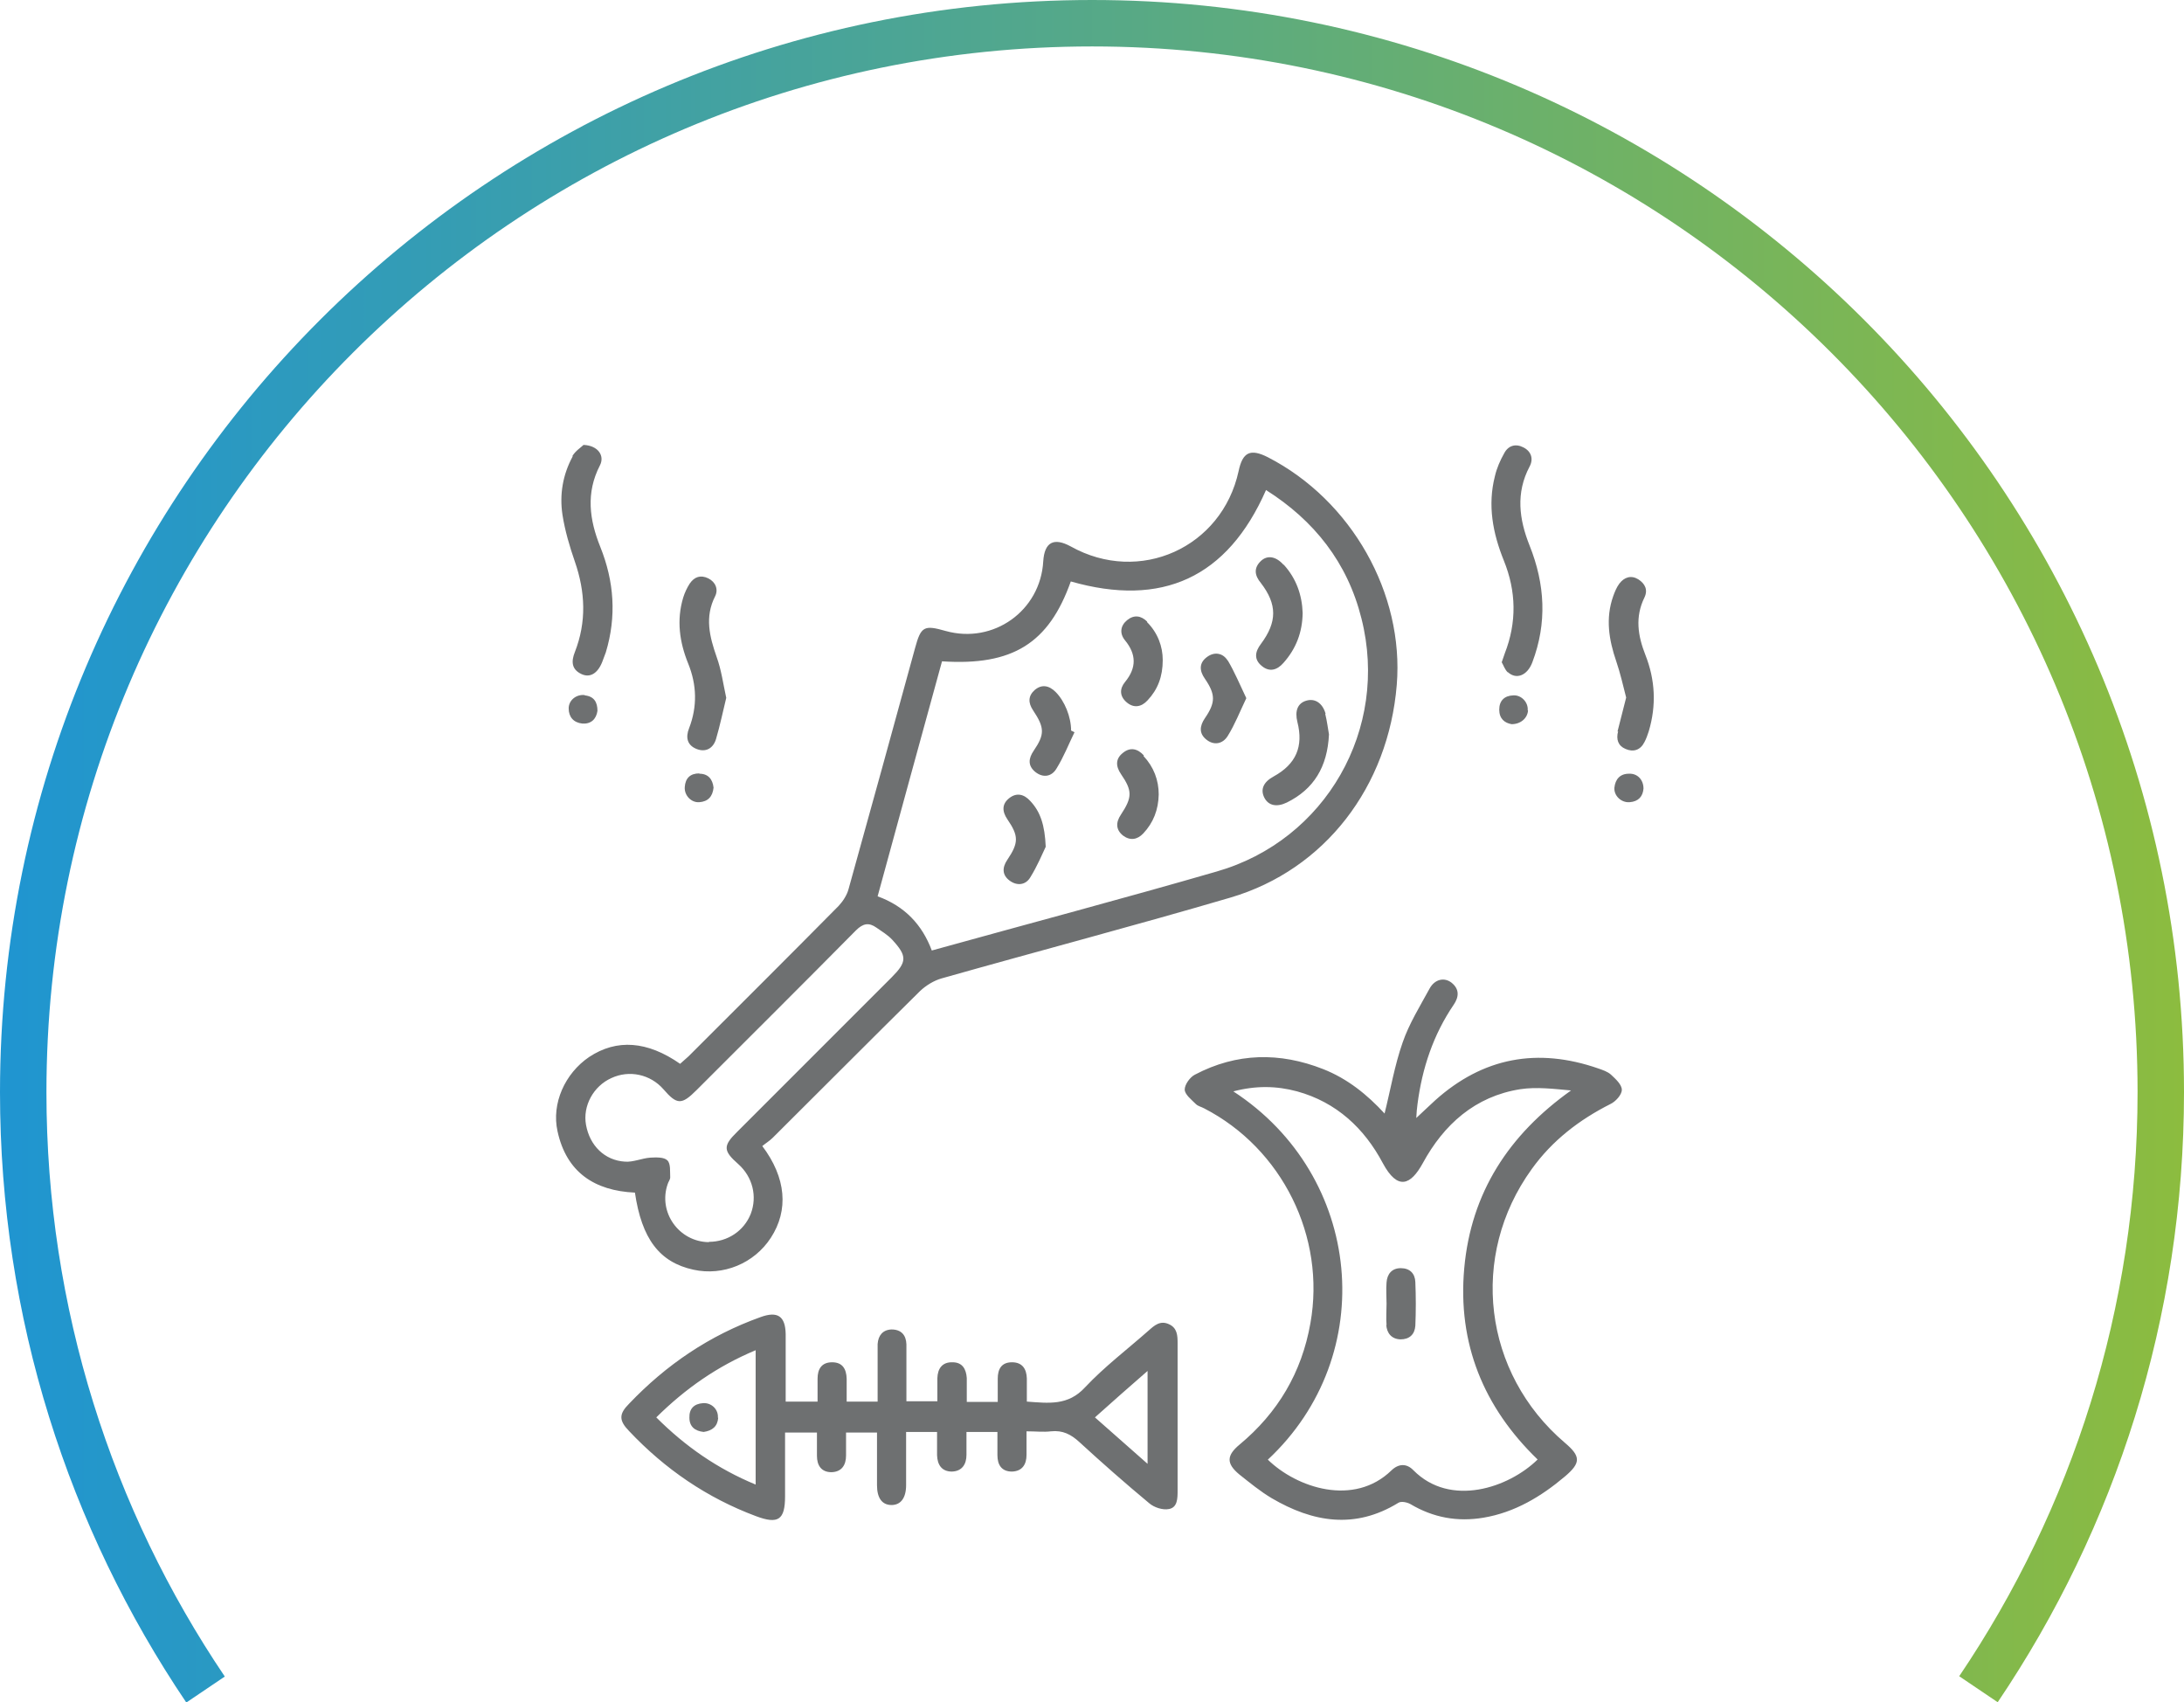 <?xml version="1.0" encoding="UTF-8"?>
<svg id="Layer_2" xmlns="http://www.w3.org/2000/svg" xmlns:xlink="http://www.w3.org/1999/xlink" viewBox="0 0 70.55 54.98">
  <defs>
    <style>
      .cls-1 {
        fill: #6e7071;
      }

      .cls-2 {
        fill: none;
        stroke: url(#linear-gradient);
        stroke-miterlimit: 10;
        stroke-width: 1.5px;
      }
    </style>
    <linearGradient id="linear-gradient" x1="0" y1="27.49" x2="70.55" y2="27.49" gradientUnits="userSpaceOnUse">
      <stop offset="0" stop-color="#1f95d1"/>
      <stop offset="1" stop-color="#8cbc3f"/>
    </linearGradient>
  </defs>
  <g id="Layer_1-2" data-name="Layer_1">
    <path class="cls-2" d="M63.91,54.56c3.72-5.51,5.89-12.14,5.89-19.29C69.8,16.21,54.34.75,35.28.75S.75,16.21.75,35.28c0,7.14,2.17,13.78,5.89,19.29"/>
    <path class="cls-1" d="M24.62,37.01c.78,1.03.86,2.08.28,2.97-.54.83-1.54,1.24-2.5,1.03-1.1-.24-1.67-1-1.89-2.49-1.3-.06-2.21-.65-2.5-1.98-.2-.9.24-1.87,1.02-2.4.89-.59,1.88-.52,2.94.22.09-.08.18-.16.27-.24,1.62-1.62,3.24-3.23,4.85-4.86.14-.15.27-.35.32-.54.72-2.59,1.44-5.19,2.15-7.79.19-.7.29-.75.99-.55,1.54.43,3.06-.65,3.15-2.25.04-.62.34-.78.89-.48,2.22,1.24,4.88.04,5.42-2.43.13-.62.38-.74.95-.45,2.7,1.39,4.4,4.4,4.16,7.35-.27,3.29-2.32,5.97-5.37,6.87-3.1.91-6.22,1.73-9.33,2.61-.25.07-.51.23-.7.41-1.59,1.57-3.17,3.16-4.76,4.74-.1.1-.22.17-.34.27ZM40.9,15.82c-1.25,2.85-3.37,3.8-6.31,2.96-.71,2-1.88,2.73-4.16,2.58-.69,2.52-1.39,5.05-2.08,7.59.88.32,1.44.92,1.75,1.75,3.1-.86,6.16-1.67,9.2-2.55,3.53-1.01,5.58-4.61,4.68-8.17-.45-1.81-1.53-3.17-3.08-4.15ZM22.9,40.11c.6,0,1.13-.35,1.35-.9.22-.57.06-1.2-.4-1.61-.49-.43-.5-.59-.04-1.04,1.66-1.66,3.33-3.33,4.99-4.99.5-.5.51-.69.02-1.22-.15-.16-.34-.27-.51-.39-.24-.17-.43-.14-.66.09-1.71,1.73-3.43,3.44-5.15,5.16-.48.48-.63.48-1.07-.03-.42-.48-1.1-.63-1.68-.36-.58.26-.93.9-.82,1.51.12.67.6,1.15,1.26,1.19.27.02.54-.11.82-.13.19-.01.44-.02.55.09.11.11.08.36.09.55,0,.07-.06.14-.08.21-.32.91.36,1.87,1.33,1.88ZM44.72,35.99c.2-.8.33-1.58.59-2.32.21-.61.56-1.17.87-1.74.17-.31.48-.37.71-.19.26.21.24.46.07.71-.66.97-1.02,2.05-1.17,3.21-.02.14-.03.27-.04.45.23-.21.41-.39.61-.57,1.55-1.39,3.31-1.71,5.27-1.03.14.05.3.1.41.2.15.14.35.32.35.49,0,.16-.2.38-.37.46-1.01.51-1.88,1.18-2.54,2.1-2.03,2.81-1.57,6.59,1.07,8.84.52.44.52.65,0,1.09-.77.65-1.62,1.16-2.63,1.33-.84.14-1.62,0-2.36-.44-.11-.06-.3-.1-.39-.04-1.4.86-2.76.63-4.09-.15-.37-.22-.71-.5-1.05-.77-.42-.35-.41-.61.01-.96,1.24-1.03,2.01-2.33,2.29-3.92.5-2.79-.91-5.64-3.43-6.94-.09-.05-.2-.07-.27-.14-.14-.14-.36-.31-.36-.47,0-.16.17-.4.33-.48,1.35-.71,2.74-.73,4.14-.18.79.31,1.43.83,1.99,1.44ZM40.95,47.14c.94.92,2.79,1.53,4,.35.23-.22.49-.23.71,0,1.19,1.2,3.07.57,4.01-.35-1.75-1.69-2.59-3.75-2.37-6.18.22-2.44,1.44-4.31,3.45-5.74-.56-.05-1.11-.12-1.64-.04-1.46.23-2.47,1.14-3.15,2.39-.39.71-.81.89-1.29,0-.6-1.13-1.5-1.97-2.77-2.32-.67-.18-1.33-.19-2.06,0,4.19,2.73,4.74,8.52,1.11,11.9ZM29.27,46.27c0,.58,0,1.14,0,1.7,0,.42-.18.65-.49.64-.29-.01-.45-.23-.45-.64,0-.56,0-1.12,0-1.7h-1c0,.24,0,.49,0,.74,0,.31-.14.53-.47.54-.33,0-.47-.22-.47-.53,0-.24,0-.48,0-.75h-1.03c0,.69,0,1.37,0,2.06,0,.76-.22.91-.94.64-1.58-.59-2.94-1.52-4.1-2.75-.33-.34-.33-.55,0-.88,1.2-1.26,2.6-2.21,4.25-2.8.55-.2.8-.03.81.55,0,.71,0,1.43,0,2.18h1.03c0-.24,0-.49,0-.74,0-.31.13-.53.47-.53.34,0,.46.22.47.53,0,.24,0,.48,0,.74h1c0-.48,0-.96,0-1.44,0-.14,0-.28,0-.42.02-.28.17-.46.45-.47.31,0,.47.18.48.48,0,.6,0,1.2,0,1.84h1c0-.25,0-.5,0-.75.01-.31.16-.52.49-.51.32,0,.44.22.46.51,0,.25,0,.5,0,.77h1c0-.25,0-.5,0-.75,0-.31.12-.53.46-.53.33,0,.47.21.48.52,0,.24,0,.48,0,.75.7.05,1.33.14,1.88-.46.63-.67,1.37-1.23,2.06-1.84.18-.16.37-.33.65-.2.27.12.28.37.28.61,0,1.59,0,3.17,0,4.76,0,.25,0,.55-.28.6-.2.04-.48-.05-.64-.19-.77-.64-1.52-1.3-2.25-1.97-.27-.25-.54-.39-.92-.35-.24.03-.48,0-.79,0,0,.26,0,.51,0,.76,0,.31-.14.53-.47.54-.33,0-.47-.21-.47-.53,0-.24,0-.48,0-.75h-1c0,.26,0,.5,0,.74,0,.3-.14.53-.47.54-.33,0-.47-.22-.48-.53,0-.24,0-.48,0-.75h-1ZM24.41,43.61c-1.24.52-2.27,1.24-3.21,2.17.94.94,1.98,1.66,3.21,2.17v-4.33ZM37.07,47.28v-3c-.6.52-1.14,1-1.7,1.5.58.51,1.11.98,1.7,1.5ZM18.5,14.74c-.32.59-.43,1.23-.33,1.89.08.51.23,1.02.4,1.51.34.98.38,1.95,0,2.92-.12.3-.11.56.21.71.27.13.52-.01.67-.38.04-.11.08-.21.12-.32.35-1.16.27-2.29-.18-3.41-.35-.87-.47-1.74-.01-2.63.16-.31-.06-.64-.53-.66-.08.08-.26.19-.36.36ZM48.71,21.71c.27.25.63.11.79-.32.48-1.27.41-2.52-.09-3.77-.34-.85-.45-1.7,0-2.55.13-.24.06-.49-.2-.62-.25-.13-.49-.06-.62.19-.13.23-.24.48-.3.74-.24.94-.07,1.84.29,2.73.4.99.42,1.99.03,2.99-.03.08-.06.17-.1.29.06.1.1.24.2.33ZM52.27,23.62c-.07.26,0,.47.24.57.25.11.48.04.61-.22.06-.11.1-.23.14-.35.25-.84.21-1.66-.11-2.47-.24-.61-.34-1.22-.03-1.85.12-.25.02-.45-.2-.59-.23-.14-.45-.07-.61.14-.09.12-.15.27-.2.41-.25.71-.14,1.4.1,2.1.13.38.22.78.32,1.17-.1.39-.19.74-.28,1.1ZM23.15,21.22c-.23-.66-.39-1.29-.05-1.96.11-.22.02-.46-.22-.58-.25-.12-.45-.05-.6.17-.09.14-.16.29-.21.45-.22.73-.12,1.44.16,2.13.28.69.3,1.39.03,2.09-.12.3-.06.55.24.67.3.12.54-.02.63-.32.13-.44.22-.88.33-1.33-.1-.46-.16-.91-.31-1.32ZM52.62,24.99c-.29,0-.44.18-.47.45-.02.26.22.49.49.47.29-.02.43-.19.45-.44,0-.29-.2-.49-.46-.48ZM18.89,22.45c-.28-.03-.52.17-.52.43,0,.28.16.46.44.49.28.02.45-.14.49-.41,0-.28-.11-.47-.41-.5ZM49.35,22.94c.02-.26-.21-.5-.47-.48-.28.01-.45.17-.45.46,0,.29.17.43.4.47.29,0,.51-.19.53-.44ZM22.59,24.98c-.29,0-.45.15-.47.44-.02.27.21.51.47.49.28-.02.43-.18.46-.47-.03-.27-.17-.45-.46-.45ZM41.46,18.24c-.24-.27-.52-.32-.73-.12-.24.23-.2.47,0,.71.53.69.53,1.26,0,1.97-.19.25-.23.5.03.71.25.21.5.13.7-.1.41-.46.61-.99.62-1.61-.02-.59-.21-1.12-.61-1.56ZM42.82,23.05c-.1-.35-.35-.5-.62-.42-.28.08-.38.33-.29.69.2.79-.04,1.36-.77,1.76-.33.18-.43.42-.3.68.13.26.4.32.73.16.87-.43,1.31-1.15,1.36-2.2-.03-.16-.06-.42-.12-.66ZM34.6,23.6c0-.45-.21-.96-.5-1.25-.21-.21-.45-.26-.68-.06-.21.19-.21.41-.05.65.38.57.38.78.02,1.31-.17.25-.19.48.05.68.26.21.54.15.69-.11.23-.37.39-.78.58-1.17-.03-.02-.07-.03-.1-.05ZM39.66,21.34c-.15-.25-.43-.3-.67-.12-.26.19-.25.44-.07.7.35.51.35.77,0,1.28-.17.25-.19.49.04.68.25.21.54.15.7-.11.23-.37.39-.78.6-1.22-.21-.44-.38-.85-.6-1.22ZM33.28,25.87c-.2-.22-.44-.28-.68-.09-.24.19-.23.43-.06.68.37.54.37.76,0,1.31-.17.25-.17.49.07.67.24.18.52.15.67-.1.23-.37.4-.78.5-.99-.03-.7-.17-1.13-.5-1.48ZM36.95,24.4c-.2-.22-.44-.28-.68-.08-.24.19-.23.43-.06.68.37.54.37.75,0,1.31-.17.25-.17.49.07.68.23.17.46.13.65-.07.33-.35.49-.77.5-1.26,0-.46-.16-.89-.49-1.24ZM37.06,20.08c-.2-.2-.43-.23-.65-.05-.22.18-.25.43-.07.65.37.45.38.89,0,1.35-.18.22-.17.46.05.65.23.2.48.16.68-.06.33-.35.49-.77.49-1.3,0-.44-.16-.88-.51-1.23ZM44.78,42.79c.02.27.17.46.46.47.29,0,.46-.16.48-.44.02-.47.02-.94,0-1.41-.01-.28-.18-.45-.47-.45-.29,0-.44.19-.46.46-.02.23,0,.46,0,.69,0,.23-.02.46,0,.69ZM23.19,45.79c.02-.27-.21-.49-.48-.47-.29.02-.45.18-.44.47,0,.29.18.43.46.46.28-.04.45-.18.47-.46Z"/>
  </g>
</svg>